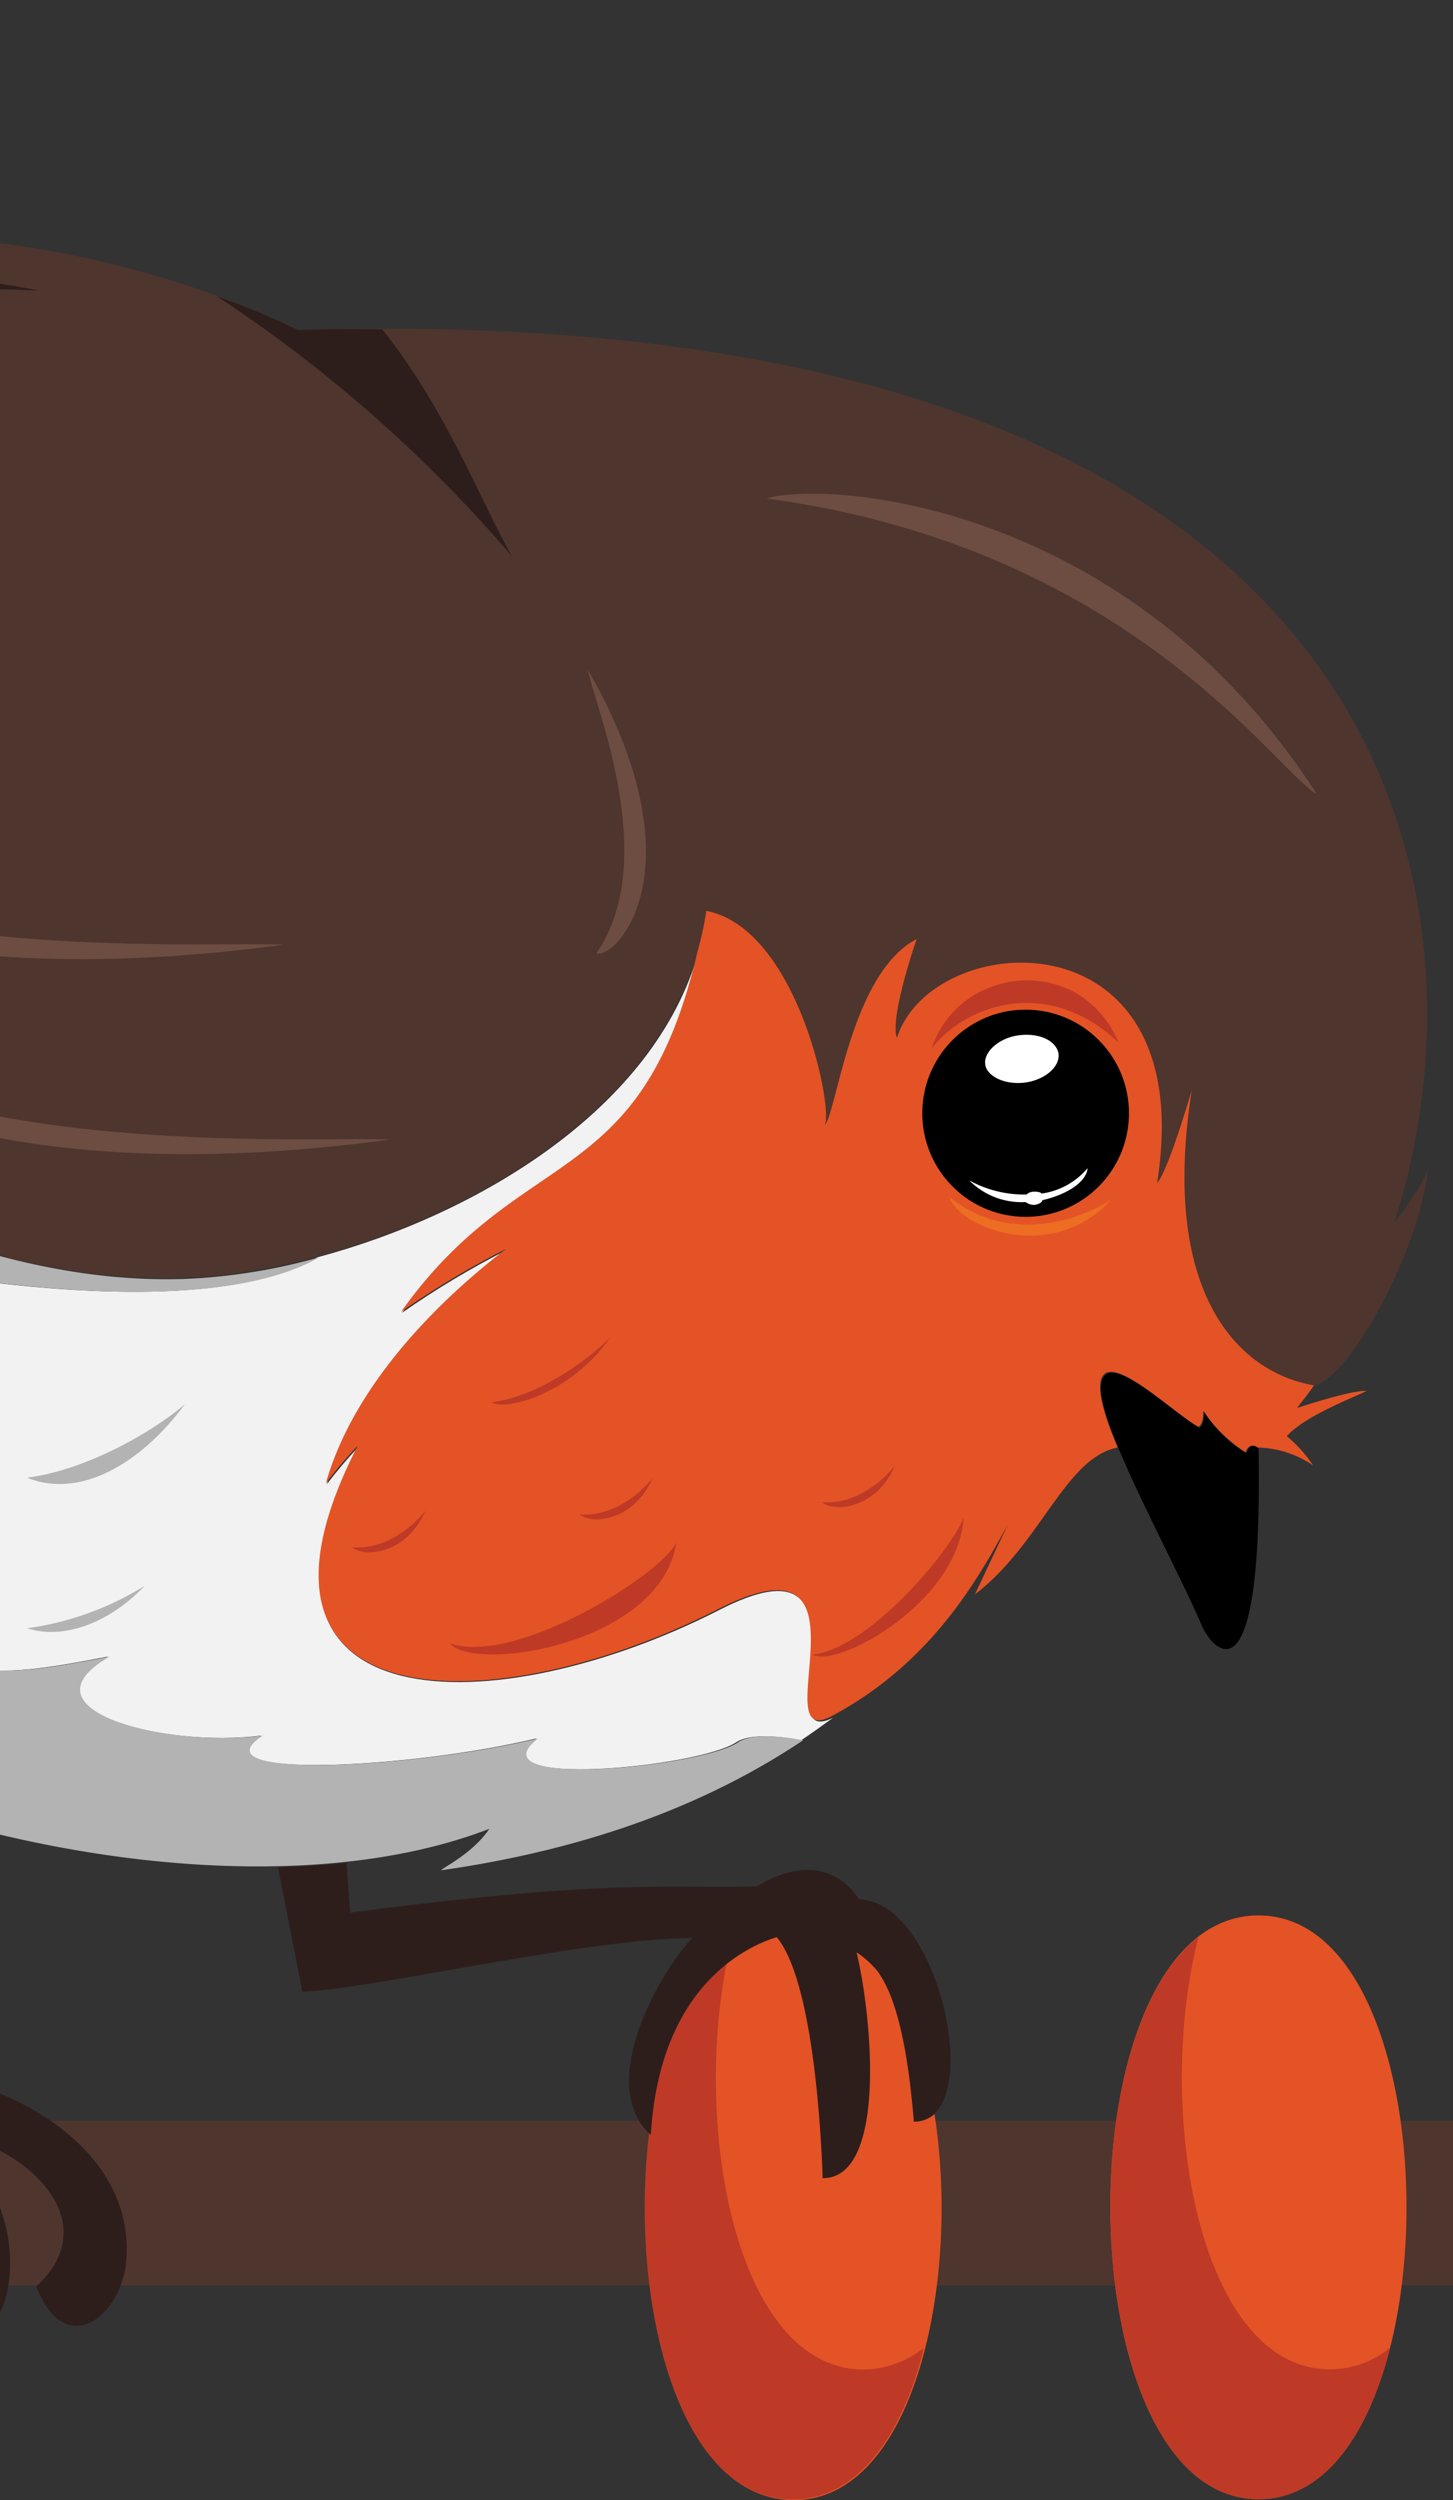 <svg xmlns="http://www.w3.org/2000/svg" width="161" height="277" fill="none"><rect width="100%" height="100%" fill="#333333" stroke="none"/><g clip-path="url(#A)"><path d="M161 234.961h-292.979v18.255H161v-18.255z" fill="#4e352e"/><path d="M-57.251 276.896c-21.856 0-21.96-64.676 0-64.676s21.96 64.676 0 64.676zm154.556-58.417c-.685-.95-1.574-1.735-2.602-2.295 1.769 7.407 3.539 25.14-3.539 25.14-.208-5.633-.104-22.01-5.1-26.705-3.122.939-8.847 3.756-11.969 11.788a56.32 56.32 0 0 0-2.082 9.806v.313c-2.186 18.36 3.122 40.475 15.924 40.475 13.322 0 18.526-24.097 15.612-42.77-.635.55-1.45.847-2.29.834.208-5.32-1.353-12.83-3.955-16.586zm42.152-6.259c-21.961 0-21.856 64.676 0 64.676s21.856-64.676 0-64.676zm-234.8 0c-21.96 0-21.856 64.676 0 64.676s21.96-64.676 0-64.676z" fill="#e45325"/><path d="M-87.33 262.501c2.432.004 4.788-.844 6.661-2.4-2.394 9.598-7.286 16.795-14.571 16.795-19.358 0-21.648-50.697-6.661-62.276-4.891 19.194-.104 47.881 14.571 47.881zm234.696 0c-14.571 0-19.463-28.792-14.571-47.881-14.987 11.579-12.698 62.276 6.661 62.276 7.285 0 12.177-7.197 14.571-16.795-1.873 1.556-4.23 2.404-6.661 2.4zM74.074 226.23c-6.141 18.986-1.561 50.698 13.738 50.698 7.285 0 12.177-7.198 14.571-16.795a11.07 11.07 0 0 1-6.661 2.399c-13.946 0-18.942-26.079-15.195-45.065-2.887 2.297-5.114 5.321-6.453 8.763zm-138.007-11.579c-14.987 11.579-12.698 62.277 6.661 62.277 7.285 0 12.177-7.198 14.571-16.795a11.07 11.07 0 0 1-6.661 2.399c-14.55-.031-19.442-28.718-14.55-47.912l-.021.031z" fill="#be3a26"/><g fill="#2d1e1c"><path d="M-5.025 230.266c-1.145-.313-14.987-34.32-14.987-34.32s9.679-6.885 10.2-8.971c-2.81-2.817-5.516-8.45-5.516-8.45a42.35 42.35 0 0 0 1.561 6.885s-4.163-1.877-5.516-5.216l-9.055 12.936s15.3 35.259 15.195 37.136c-5.724-1.252-11.032 4.799-11.032 4.799 11.136 1.147 7.494 20.341 0 18.255 5.308 12.205 11.657 5.007 12.177-15.752 2.394 1.669 10.824 13.561 1.041 15.752 9.055 16.586 18.942-4.59 5.516-16.691 6.973.522 17.797 8.972 9.471 16.691 3.018 7.928 8.951 3.755 9.887-2.191 1.374-11.057-8.93-18.359-18.942-20.863zm100.248-19.819c-2.81-4.069-6.973-4.069-11.345-1.461-9.575.313-15.508-.939-45.066 2.921 0 0-.208-2.295-.416-5.529-2.498.313-4.996.418-7.598.522l2.706 13.77c7.91-.313 31.744-5.946 43.192-5.946-4.163 4.485-10.512 16.586-4.579 21.802.937-15.856 9.887-20.634 13.946-21.907 3.997 4.841 4.892 21.177 5.1 26.705 7.077 0 5.516-17.629 3.747-25.036.901.608 1.708 1.347 2.394 2.191 2.602 3.651 3.518 11.329 3.955 16.586 8.118 0 2.998-24.41-6.036-24.618z"/></g><path d="M79.611 178.421c-24.562 12.518-55.89 12.831-39.862-18.151-1.249 1.331-2.43 2.723-3.539 4.173 2.914-10.327 11.761-19.612 19.983-25.975-4.043 2.055-7.938 4.39-11.657 6.989 13.426-18.881 26.644-13.039 32.889-40.057-4.892 17.525-24.666 29.208-42.256 33.903-16.757 9.597-62.863-1.356-77.746-6.051 10.408-.834 14.259-1.46 14.259-1.46-10.824-3.338-22.793-9.597-34.658-13.874.52 8.554 2.498 17.421 5.828 24.306-1.769-9.598 0-14.396 0-14.396s3.435 20.342 11.448 32.129c-3.122-12.622-1.769-16.899-1.769-16.899s6.453 24.306 15.924 32.651c-1.251-4.476-1.604-9.156-1.041-13.77 0 0 1.769 4.799 12.906 13.77-2.81-6.781 3.851-4.381 9.055 2.817s8.326 7.823 22.585 5.007c-10.408 5.946 6.245 10.118 16.965 8.762-7.702 4.903 16.652 3.651 30.495.313-7.285 5.633 18.005 3.234 22.169.417 1.249-.834 4.059-.834 7.181-.208 1.249-.835 2.394-1.669 3.539-2.504-7.827 3.964 5.704-21.385-12.698-11.892z" fill="#f2f2f2"/><path d="M54.216 202.623c-19.462 7.51-49.021 4.381-73.687-5.529a8.53 8.53 0 0 1-.416-1.148s9.679-6.884 10.2-8.971c-2.81-2.816-5.516-8.449-5.516-8.449a42.29 42.29 0 0 0 1.561 6.884s-4.163-1.877-5.516-5.215l-9.055 12.935c0 .028.011.054.03.074s.046.03.074.03c-9.679-4.798-18.214-10.64-24.562-17.212 1.457 3.964 2.706 7.824 3.331 9.701-4.163-5.215-20.92-22.532-27.268-47.046a107.57 107.57 0 0 0 .624 11.579 101.95 101.95 0 0 1-7.181-29.939 74.16 74.16 0 0 0-.728 9.389c-2.602-7.407-3.747-17.213-3.955-24.515v-6.885a35.52 35.52 0 0 0-1.873 4.799c-.104.417-.208.73-.312 1.148v.104a5.22 5.22 0 0 0-.208 1.252 76.59 76.59 0 0 1 .52-23.889c22.064 12.101 46.835 27.331 62.135 38.18 2.706 1.878-24.042-7.198-21.336-5.32 22.689 15.334 46.419 27.852 69.316 27.122a64.49 64.49 0 0 0 14.987-2.399c-16.757 9.597-62.863-1.356-77.746-6.051 10.408-.834 14.259-1.46 14.259-1.46-10.824-3.338-22.793-9.597-34.658-13.874.52 8.554 2.498 17.421 5.828 24.306-1.769-9.598 0-14.396 0-14.396s3.435 20.342 11.448 32.129c-3.122-12.622-1.769-16.899-1.769-16.899s6.453 24.306 15.924 32.651c-1.251-4.476-1.604-9.156-1.041-13.77 0 0 1.769 4.799 12.906 13.77-2.81-6.78 3.851-4.381 9.055 2.817s8.326 7.823 22.585 5.007c-10.408 5.946 6.245 10.118 16.965 8.762-7.702 4.903 16.652 3.651 30.495.313-7.286 5.633 18.005 3.234 22.169.418 1.249-.835 4.059-.835 7.181-.209-10.304 6.885-23.313 11.996-40.07 14.396-.208-.105 3.435-1.774 5.308-4.59zM3.01 163.713c5.204 2.19 11.969-.731 17.485-8.137-3.664 3.13-10.949 7.302-17.485 8.137zm0 16.69c3.851 1.252 8.951-.417 13.01-4.694a33.32 33.32 0 0 1-13.01 4.694zm-41.527-40.756c-1.249 5.737 1.249 12.935 6.973 18.568a53.27 53.27 0 0 1-6.973-18.568z" fill="#b3b3b3"/><path d="M154.547 135.339c12.177-38.389-1.665-102.334-121.459-98.788C-24.675 9.429-87.434 40.307-127.92 63.465c20.191 6.572 74.103 37.971 100.123 56.331 2.706 1.877-24.042-7.198-21.336-5.32 22.689 15.334 46.419 27.852 69.316 27.122 20.399-.626 54.745-15.022 58.076-40.684 10.304 1.982 14.155 22.22 13.114 23.785 1.353-1.461 2.914-16.9 10.2-20.655 0 0-3.019 8.658-2.186 10.953 3.851-12.205 33.617-14.083 28.829 16.065 1.353-1.356 3.851-10.328 3.851-10.328-3.538 22.324 5.1 31.295 13.53 32.756 3.955-.73 11.657-14.917 12.594-23.784-.97 2.025-2.194 3.919-3.643 5.633z" fill="#4e352e"/><path d="M-84.311 47.849c10.928-6.781 49.125-23.471 88.674-15.647-38.925-2.086-88.674 15.647-88.674 15.647zm117.4-11.266a83.15 83.15 0 0 0-9.055-3.755c12.191 8.008 23.193 17.701 32.68 28.791-3.331-5.842-7.285-16.273-14.363-25.14-3.018-.031-6.141-.031-9.263.073v.031z" fill="#2d1e1c"/><path d="M43.184 126.263c-44.545 6.051-63.904-6.78-62.134-8.658 19.983 10.64 56.202 8.241 62.135 8.658zm-73.895-30.251c-1.769 1.773 17.589 14.708 62.135 8.658-5.933-.417-42.047 1.982-62.134-8.658zm96.792 9.597c2.082.834 11.761-9.284-.937-31.399.416 3.025 8.222 20.968.937 31.399zm79.828-17.63c-20.608-32.025-53.6-34.842-60.99-32.755 40.153 5.425 56.41 30.179 60.969 32.755h.021z" fill="#6d4d42"/><path d="M142.578 159.123c1.978-2.191 6.869-4.068 8.847-5.007-1.145-.105-4.475.834-7.702 1.877.625-.834 1.249-1.564 1.874-2.503-8.535-1.461-17.069-10.432-13.531-32.755 0 0-2.602 8.971-3.851 10.327 4.788-30.252-24.978-28.27-28.829-16.065-.833-2.295 2.186-10.953 2.186-10.953-7.286 3.755-8.847 19.194-10.2 20.655 1.041-1.565-2.914-21.802-13.114-23.784-.212 1.48-.525 2.943-.937 4.381-6.245 27.018-19.462 21.176-32.889 40.057a97.31 97.31 0 0 1 11.657-6.989c-8.326 6.363-17.069 15.647-19.983 25.975 1.109-1.45 2.29-2.842 3.539-4.173-15.924 30.982 15.299 30.669 39.862 18.151 18.526-9.493 4.788 16.065 12.698 11.788 11.344-6.05 16.444-15.752 19.462-21.176l-3.643 7.719c7.286-5.529 9.992-15.126 15.82-16.273-1.769-4.173-2.602-7.407-1.353-8.241 1.874-1.148 7.806 4.59 10.304 5.946.624-.417.52-1.774.52-1.774 1.237 1.831 2.83 3.392 4.684 4.59.52-1.251 1.249-.521 1.353-.521a11.31 11.31 0 0 1 6.14 1.982 14.45 14.45 0 0 0-2.914-3.234z" fill="#e45325"/><path d="M123.948 115.519c-7.702-7.302-16.756-4.382-20.711.626 3.101-9.284 16.548-10.536 20.711-.626zm-17.173 52.575c-1.249 3.547-10.512 14.604-16.756 15.23 2.789 1.565 16.236-5.841 16.756-15.23zM67.642 148.17c-2.498 2.503-8.014 6.572-13.218 7.198 1.561.97 8.743-.835 13.218-7.198zm-20.503 19.194c-1.353 1.773-4.475 4.381-8.118 4.068 1.249 1.148 6.036.835 8.118-4.068zm25.187-3.651c-1.353 1.773-4.475 4.381-8.118 4.068 1.249 1.148 6.037.835 8.118-4.068zm26.852-1.356c-1.353 1.773-4.475 4.381-8.118 4.068 1.249 1.148 6.036.835 8.118-4.068zm-24.25 8.554c-1.769 3.651-17.901 13.665-25.083 11.161 2.914 3.339 23.417 0 25.083-11.13v-.031z" fill="#be3a26"/><path d="M123.116 132.939c-5.829 3.547-12.802 3.86-17.902-.313 1.041 3.339 11.241 7.511 17.902.313z" fill="#ed6d23"/><g fill="#000"><path d="M138.103 161.001a14.08 14.08 0 0 1-4.684-4.59s.104 1.356-.52 1.773c-2.498-1.356-8.43-7.093-10.304-5.946-1.249.835-.416 4.068 1.353 8.241 2.498 6.05 6.869 14.187 9.263 19.716.937 2.19 6.765 9.806 6.245-19.716-.104-.104-.854-.834-1.353.522zm-24.458-26.184c6.322 0 11.448-5.137 11.448-11.475s-5.126-11.474-11.448-11.474-11.449 5.137-11.449 11.474 5.126 11.475 11.449 11.475z"/></g><path d="M117.287 116.697c.208 1.46-1.457 2.921-3.642 3.234s-4.268-.626-4.476-1.982 1.457-2.921 3.643-3.234 4.163.49 4.475 1.982zm3.227 12.727c-1.296 1.537-3.112 2.54-5.1 2.816-.208-.209-.52-.209-.937-.209-.271.018-.528.128-.728.313-2.217.048-4.407-.492-6.349-1.564a8.15 8.15 0 0 0 2.865 1.871 8.14 8.14 0 0 0 3.38.528c.297.227.667.338 1.04.313.417-.104.729-.209.833-.522 2.706-.626 4.892-2.013 4.996-3.578v.032z" fill="#fff"/></g><defs><clipPath id="A"><path fill="#fff" transform="translate(-132 -21)" d="M0 0h293v298H0z"/></clipPath></defs></svg>
